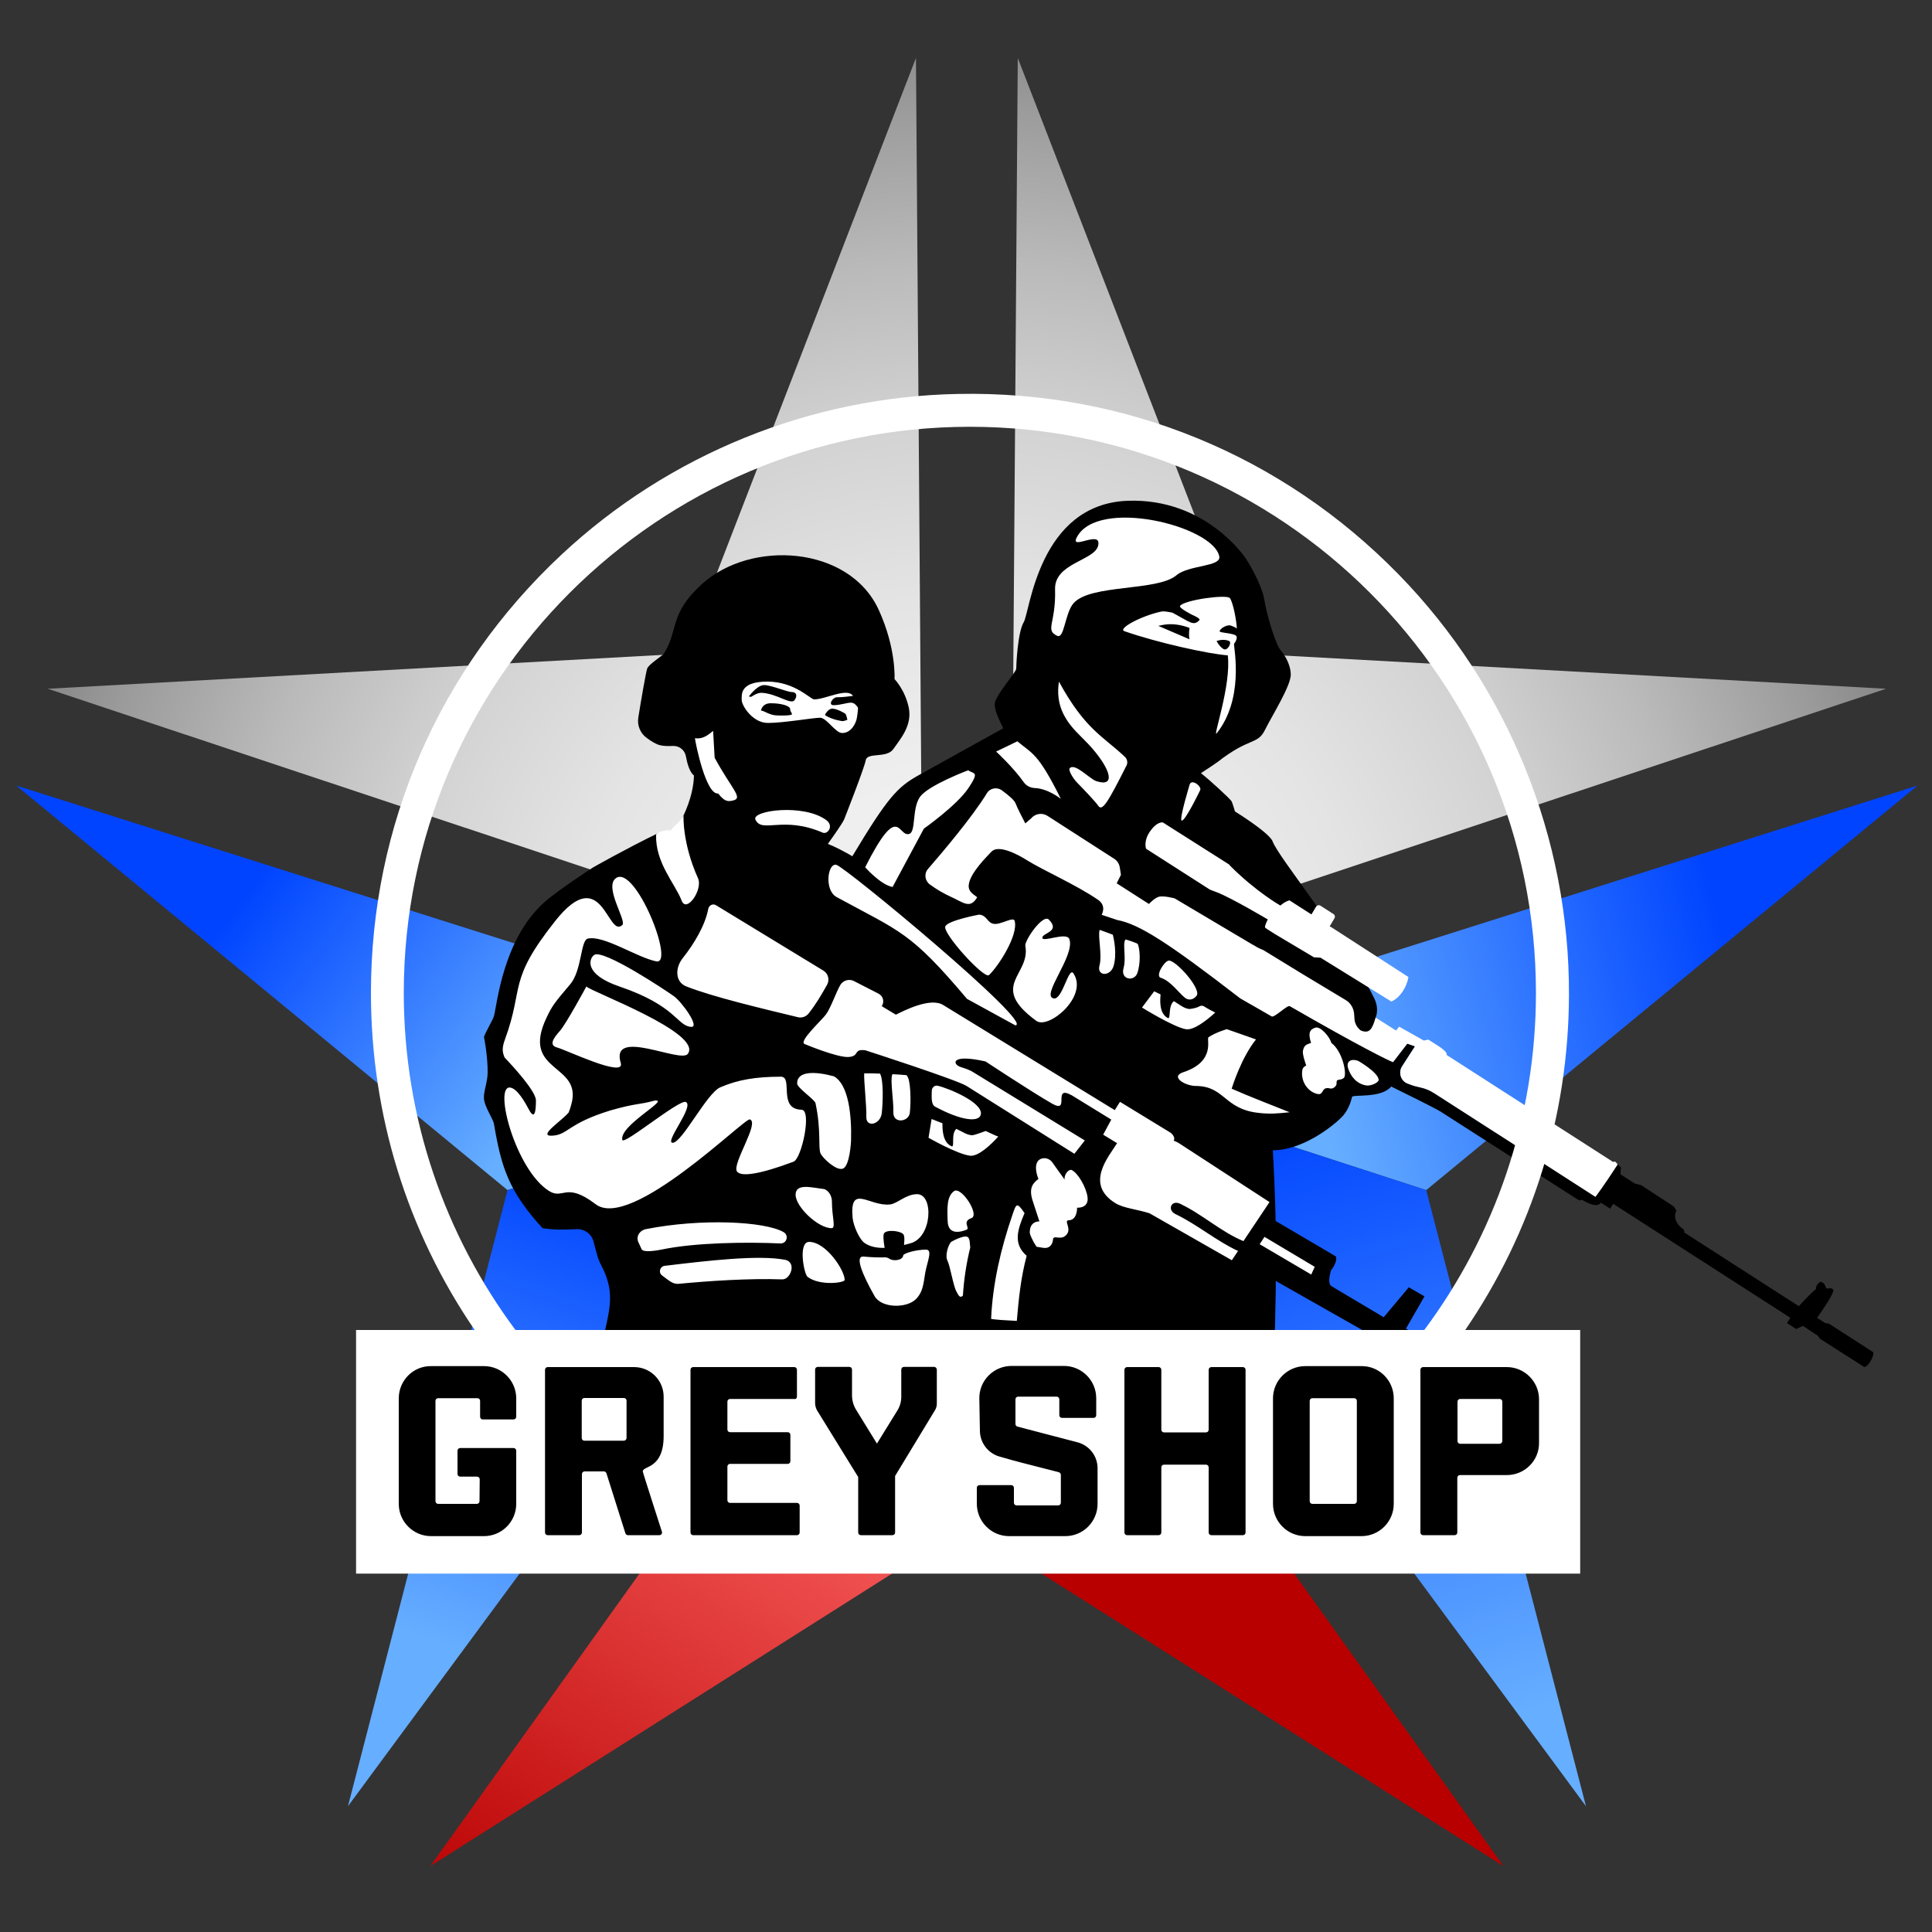<?xml version="1.0" encoding="utf-8"?>
<!-- Generator: Adobe Illustrator 22.0.1, SVG Export Plug-In . SVG Version: 6.00 Build 0)  -->
<svg version="1.1" id="Layer_3" xmlns="http://www.w3.org/2000/svg" xmlns:xlink="http://www.w3.org/1999/xlink" x="0px" y="0px"
	 viewBox="0 0 1000 1000" style="enable-background:new 0 0 1000 1000;" xml:space="preserve">
<rect x="0" y="0" width="1000" height="1000" fill="#333333" stroke="none"/>
<style type="text/css">
	.st0{fill:url(#SVGID_1_);}
	.st1{fill:url(#SVGID_2_);}
	.st2{fill:url(#SVGID_3_);}
	.st3{fill:url(#SVGID_4_);}
	.st4{fill:url(#SVGID_5_);}
	.st5{fill:url(#SVGID_6_);}
	.st6{fill:url(#SVGID_7_);}
	.st7{fill:url(#SVGID_8_);}
	.st8{fill:url(#SVGID_9_);}
	.st9{fill:url(#SVGID_10_);}
	.st10{fill:none;}
	.st11{fill:#FFFFFF;}
</style>
<g>
	<g>
		<radialGradient id="SVGID_1_" cx="499.442" cy="516.628" r="518.588" gradientUnits="userSpaceOnUse">
			<stop  offset="0" style="stop-color:#F2F2F2"/>
			<stop  offset="0.217" style="stop-color:#EFEFEF"/>
			<stop  offset="0.4" style="stop-color:#E4E4E4"/>
			<stop  offset="0.571" style="stop-color:#D3D3D3"/>
			<stop  offset="0.734" style="stop-color:#BABABA"/>
			<stop  offset="0.89" style="stop-color:#9B9B9B"/>
			<stop  offset="1" style="stop-color:#808080"/>
		</radialGradient>
		<polygon class="st0" points="526.8,30 523.3,507.3 646.1,338.3 		"/>
		<radialGradient id="SVGID_2_" cx="499.442" cy="516.628" r="518.588" gradientUnits="userSpaceOnUse">
			<stop  offset="0" style="stop-color:#F2F2F2"/>
			<stop  offset="0.217" style="stop-color:#EFEFEF"/>
			<stop  offset="0.4" style="stop-color:#E4E4E4"/>
			<stop  offset="0.571" style="stop-color:#D3D3D3"/>
			<stop  offset="0.734" style="stop-color:#BABABA"/>
			<stop  offset="0.89" style="stop-color:#9B9B9B"/>
			<stop  offset="1" style="stop-color:#808080"/>
		</radialGradient>
		<polygon class="st1" points="646.1,338.3 523.3,507.3 976.2,356.5 		"/>
	</g>
	<g>
		<linearGradient id="SVGID_3_" gradientUnits="userSpaceOnUse" x1="680.117" y1="557.831" x2="896.885" y2="503.386">
			<stop  offset="0" style="stop-color:#66AEFF"/>
			<stop  offset="1" style="stop-color:#0044FF"/>
		</linearGradient>
		<polygon class="st2" points="992.5,406.6 537.4,550.7 738.2,616 		"/>
		<linearGradient id="SVGID_4_" gradientUnits="userSpaceOnUse" x1="738.918" y1="902.666" x2="637.087" y2="581.043">
			<stop  offset="0" style="stop-color:#66AEFF"/>
			<stop  offset="1" style="stop-color:#0044FF"/>
		</linearGradient>
		<polygon class="st3" points="537.4,550.7 820.9,934.9 738.2,616 		"/>
	</g>
	<g>
		<linearGradient id="SVGID_5_" gradientUnits="userSpaceOnUse" x1="457.868" y1="728.183" x2="268.061" y2="1023.438">
			<stop  offset="0" style="stop-color:#FF6666"/>
			<stop  offset="1" style="stop-color:#B80000"/>
		</linearGradient>
		<polygon class="st4" points="222.7,965.9 500.4,790 500.4,577.6 		"/>
		<linearGradient id="SVGID_6_" gradientUnits="userSpaceOnUse" x1="518.435" y1="512.394" x2="592.249" y2="735.593">
			<stop  offset="0" style="stop-color:#FF6666"/>
			<stop  offset="1" style="stop-color:#B80000"/>
		</linearGradient>
		<polygon class="st5" points="500.4,577.6 500.4,790 778.2,965.9 		"/>
	</g>
	<g>
		<linearGradient id="SVGID_7_" gradientUnits="userSpaceOnUse" x1="304.016" y1="538.366" x2="155.807" y2="425.445">
			<stop  offset="0" style="stop-color:#66AEFF"/>
			<stop  offset="1" style="stop-color:#0044FF"/>
		</linearGradient>
		<polygon class="st6" points="8.4,406.6 262.7,616 463.5,550.8 		"/>
		<linearGradient id="SVGID_8_" gradientUnits="userSpaceOnUse" x1="268.689" y1="864.221" x2="349.347" y2="624.263">
			<stop  offset="0" style="stop-color:#66AEFF"/>
			<stop  offset="1" style="stop-color:#0044FF"/>
		</linearGradient>
		<polygon class="st7" points="463.5,550.8 262.7,616 180.1,934.9 		"/>
	</g>
	<g>
		<radialGradient id="SVGID_9_" cx="499.442" cy="516.628" r="518.588" gradientUnits="userSpaceOnUse">
			<stop  offset="0" style="stop-color:#F2F2F2"/>
			<stop  offset="0.217" style="stop-color:#EFEFEF"/>
			<stop  offset="0.4" style="stop-color:#E4E4E4"/>
			<stop  offset="0.571" style="stop-color:#D3D3D3"/>
			<stop  offset="0.734" style="stop-color:#BABABA"/>
			<stop  offset="0.89" style="stop-color:#9B9B9B"/>
			<stop  offset="1" style="stop-color:#808080"/>
		</radialGradient>
		<polygon class="st8" points="474.1,30 354.9,338.3 477.6,507.3 		"/>
		<radialGradient id="SVGID_10_" cx="499.442" cy="516.628" r="518.588" gradientUnits="userSpaceOnUse">
			<stop  offset="0" style="stop-color:#F2F2F2"/>
			<stop  offset="0.217" style="stop-color:#EFEFEF"/>
			<stop  offset="0.4" style="stop-color:#E4E4E4"/>
			<stop  offset="0.571" style="stop-color:#D3D3D3"/>
			<stop  offset="0.734" style="stop-color:#BABABA"/>
			<stop  offset="0.89" style="stop-color:#9B9B9B"/>
			<stop  offset="1" style="stop-color:#808080"/>
		</radialGradient>
		<polygon class="st9" points="354.9,338.3 24.7,356.5 477.6,507.3 		"/>
	</g>
</g>
<g>
	<g>
		<path d="M558.6,557.8c-16.2-40.8-99.6-109-130.1-121c1-1.4,7.1-9.9,8.4-12.6c0,0,10.4-26.4,11.2-30.7c0.8-4.3,10.8-0.8,14.3-5.8
			c3.5-5.1,9.8-12,8-21.3c-1.9-9.3-7.4-14.9-7.4-14.9s1-15.8-8.2-35.9c-15.3-33.3-66.4-36.4-91.7-13.1c-17,15.6-11.6,23.4-19.6,36
			c-1.4,1.4-7.7,5.4-8.5,7.5c-0.7,2-3.2,16.6-4.6,25.3c-0.7,4.1,1,8.3,4.4,10.7c2.3,1.7,4.9,3.3,6.8,3.7c1.8,0.5,4.4,0.5,6.8,0.4
			c3.2-0.1,6,2.1,6.6,5.3c0.7,3.8,2,8.4,4.2,10c-0.3,11.2-5.8,21.4-5.8,21.4c-2.8,7.9-2.8,11.6-2.8,11.6c-3.1,1.3-7.6-4.2-10.7-2.8
			c-15.9,7.7-32.8,17.3-32.8,17.3c0,0-18.7,12-25.8,18.5c-21,19.2-24,52.4-25.6,58.4c-0.5,2-4.5,8.6-5.2,10.9
			c0.2,0.9,2,10.3,1.9,18.5c0,4.9-2.3,10.1-1.9,13.6c0.5,4.6,4.8,10.3,5.2,13.1c3.8,22.4,7.6,34.6,25.1,53.8
			c6.1,1,12.4,0.8,17.6,0.5c4.1-0.2,7.8,2.5,8.8,6.4c1.8,6.7,2.2,8.9,4,12.3c8.1,15.6,4,23.8-1.3,47.7
			c33.4,30.6,77.4,71.3,184.9,71.3l-7.9-70.6c0,0-0.8-12.8-1.7-28.3c-1.1-18.9,16.7,4.5,27.7-82.6c2.5-10.3,26.6-7,50.5-2.8
			c0,0,0,0,0,0c17.2,11.4,35.1,22.5,54,31C632.3,627.4,558.6,557.8,558.6,557.8z"/>
	</g>
	<g>
		<polygon class="st10" points="680.6,655.6 654.7,640.1 652.6,642.8 678.8,659.1 		"/>
		<g>
			<g>
				<g>
					<path d="M767,709.2l-31.6-18.8l-2.7,0.2l-5-2.9l9.6-16.7l-8.1-4.7l-13,15.5l-24.4-14.5c0,0-2-1.2-2.6-1.6
						c-0.2-0.1-0.3-0.3-0.5-0.4c-1.7-2.1,0.3-7.9,0.3-7.9s3.3-3.9,2.5-7l-1.8-1.1l-29.4-17.3l-2.6-1.6l1.6-5.4l-2.7-1.7
						c0,0,0-0.1,0.7-1.1l-21.2,31.8l4.1,2.3l0,0l3-3l67.7,38.4l0.8-1.4l16.1,9.2l1.2,2.4l31.8,18.8c0,0,1.8,0.7,4.9-4.8
						C766.2,714.5,768.4,709.9,767,709.2z"/>
				</g>
			</g>
		</g>
	</g>
	<g>
		<polygon class="st11" points="717.4,560.8 717.4,560.8 717.4,560.8 		"/>
	</g>
	<path d="M969.6,699.9l-22.8-14.7l-2.1-0.4l-4.2-2.7c0,0,9.9-13.7,8.3-14.7c0,0-0.3-0.2-0.6-0.4c-0.3-0.2-0.5-0.2-0.8-0.2
		c-0.6,0.1-1.7,0.2-2,0c-0.3-0.2-0.7-1.2-0.9-1.8c-0.1-0.3-0.3-0.5-0.5-0.7l-1.3-0.8c-0.6-0.4-3.1,1.7-2.7,3.7
		c-3.3,2.5-8.9,8.9-8.9,8.9l-59.4-38.2c0,0,0.3-1.1-0.4-1.6c-6.6-4.8-3.6-9.6-3.6-9.6c-0.3-0.6-1-2-1.6-2.4l-16.7-10.9l-3.2-0.8
		l-7.5-4.8l0.3-3.5l-1.7-1.7c-6.8,10.6-11.5,16.8-11.5,16.8s-81.1-52.1-82.9-53.3c-6.3-4-7.8-2.6-14.5-5.4c-3.4-1.4-4.7-5.7-2.7-8.8
		l6.7-10.4l-4-1.4l-7.1,9.3c-2-6.9-6.4-14.9-9.3-22.6c1.2-3,1-6.6-0.7-10.1c-17.2-34.4-49.1-72.1-52.6-81.2
		c-1.8-4.6-19.5-15.5-19.5-15.5s-1.1-3.9-1.7-5.2c-0.5-1.1-11.7-11.4-15.9-14.6c4.1-2.7,8-5.3,8.5-5.7c16.8-13.2,20.7-8.7,24.7-16.8
		c3.5-7.1,13.5-22.9,13.3-28.7c-0.2-5.9-3.7-10.6-5.5-12.8c-1.8-2.1-6.4-15.1-8.3-26.3c-1-5.7-5.6-14.9-9.6-21
		c0,0-20.5-31.2-61.1-29.7c-45.9,1.8-50.5,57.4-53.7,62.8c-3.2,5.3-3.9,22.4-3.9,24.1c0,1.8-9.6,12.4-11,17.4
		c-1.1,4,4.4,13.1,4.2,13.5c0,0-43.8,24.3-43.8,24.3c-11,6.1-16.1,11.7-34.3,42l0,0c0.2,0.2,0.5,0.3,0.7,0.5c1,0.7,2,1.5,3,2.3
		c5.6,40.9,11.2,81.8,20.3,122.1c7.2,32.1,22,136.8,22,136.8l7.9,69c30.2-1,96.2,1.8,162.2-51.3c2.5-2,4-65.3,2.8-100.8
		c-0.6-17.7-1.2-26.5-1.2-26.5c14.1,0,29.1-10.7,35.5-17c2.7-2.7,4.5-6.3,5.5-10.6c0.4-1.5,14.9,0.9,20.3-5.4c0,0,22.9,11.2,25.6,13
		c0,0,69.3,44.4,70.5,45.2c1.2,0.8,1.9,0.8,2.7,0.4c2.3,1.5,7.8,4.4,9.7,1.5l4.8,3.1l1.6-2.5l91.7,59l-1.8,2.7l4.8,3.1l3.5-1.6
		l7.6,5l1.3,1.7l22.9,14.6C967,707.3,970.1,702.1,969.6,699.9z"/>
	<path class="st11" d="M817.8,688.4h-59.4c34.7-50.7,53.5-110.6,53.7-173.4c0.3-81.1-31.4-159.5-88.1-217.6
		c-60.3-61.8-141.6-95.2-228-93.5c-76.3,1.4-149.8,31.2-205.5,83.3c-63.4,59.3-98.5,140.3-98.5,226.7c0,63.2,18.8,123.5,53.7,174.5
		h-61.4v126.1h633.6V688.4z M209,513.9c0-161.6,131.5-293,293-293c161.6,0,293,131.5,293,293c0,65.3-21.5,125.7-57.8,174.5H266.8
		C230.5,639.6,209,579.2,209,513.9z"/>
	<path class="st11" d="M549.1,413.5c0,0-6.5-5.3-13.4-5.6c-2.3-0.1-4.4-1.1-5.7-2.9c-5.5-7.8-14.4-16-14.4-16l11-5.3
		C534.2,390.2,537.1,389.3,549.1,413.5z M631.1,288c-3.1-15.8-63.1-30.7-73.8-9.8c-3.6,7,13.1-4.3,11.1,4.2
		c-1.8,7.8-22.7,9-22.3,22.6c0.5,17.9-5.4,21,1.1,24.1c3.7,1.8,4-11.7,8.4-16.8c8.7-10.1,43.4-6.1,53.4-14.6
		C615.3,292.4,632.2,293.4,631.1,288z M536.4,528.4c6.3,4.6,27.1-12.7,19.2-24.6c-2.5-3.7-5.6,13.6-10.1,13
		c-7.2-1.1,11.1-22.1,8-30.7c-1.4-4-14.2,2-14-0.8c0.2-2.5,9.5-3.1,3.4-9.3c-3.1-3.2-12.7,10.9-12.2,13.6
		C533.6,504.7,511.4,510.1,536.4,528.4z M476.3,412.3c-4.4,6-2.1,18.1-5.6,19.3c-6,2.1-5.2-17.7-22.9,17.3c0,0,8,9.1,14.2,10.2
		l16.2-30.2c0,0,16.9-11.9,23-20.9c6.1-9.1,2.7-7.2,0-9.3C501.2,398.6,480.7,406.4,476.3,412.3z M511.9,504.7
		c4.9-4.6,15.2-20.6,13.3-28c-0.6-2.5-7.1,2-10.7,1.5c-3.7-0.5-3.4-4.4-7.7-4.8c0,0-16.2,3-17.5,6.1
		C487.7,483,509.5,507,511.9,504.7z M356,545.5c8-10.8-50.1-32.2-52.5-34.9c0,0-10.5,19.4-13.7,23c-3.2,3.6-6,7.4-1.4,8.6
		c4.6,1.2,35.3,16,32.9,8C315.7,531.6,352.3,550.5,356,545.5z M348.9,515.7c-3.4-2.5-36.8-24.8-41.4-21.4
		c-2.8,2.1-5.1,10.1,13.1,16.3c29.5,10,29.8,20.4,37.1,20.9C362.5,531.9,353.1,518.8,348.9,515.7z M638.7,333.3
		c0.2,3.7,5,28.7-8.9,46.2c-2.4,3,7.6-24.8,5.7-40.3c-9.4-0.6-36.4-6.5-53.5-12.5c-3.7-1.3,9-8.1,19.3-10.2c1.3-0.3,5.5,0.6,5.5,0.6
		c9.4,5,10.9,7.1,14,3.9c0.8-0.9-3.6-2.7-3.6-2.7s-7.2-3.6-6.4-4.7c2.2-3.1,24.3-6.1,25.8-4c1.7,2.4,3.4,11.6,3.6,15.7
		c-0.8-0.6-2.3-1.2-3.1-1.5c-1.8-0.7-5.8,1.5-5.8,3c0,0.8,7.9,0.9,8.7,2.5C640.4,330.4,639.8,331.9,638.7,333.3z M615.7,325
		c-10.1-3.8-15.9-0.7-16.3-1.1c0,0,13.5,5.8,16.3,7C615.1,328.7,615.7,325,615.7,325z M636.2,331.8c-3-1.4-6.5,0-6.5,0
		s1.3,2.7,3.5,4.1C635.3,337.3,637.8,332.5,636.2,331.8z M421.4,362c5.9,0,17.2-6.3,20.1-1.8c-3.2,0.4-5.5,0.7-8.4,0.7
		c-2,0-4.7,4-1.7,4.1c3.7,0,6.7-1.3,9.1-1.3c1.8,0,3,1.7,3.6,2.6c0,1.9-0.4,3.7-0.5,4.8c-0.4,3.3-3.1,8.3-7.6,8.3
		c-0.5,0-0.9-0.1-1.4-0.3c-3.5-1.7-7.1-7.6-10.2-7.6c-3.4,0-18.9,2.7-26.9,2.7c-8,0-13.6-9-13.6-11.9c0-2.9-0.9-9.5,13.3-9.5
		S419.5,362,421.4,362z M409.9,369.7c0-0.9-0.9-1.3-0.9-2.6c0-1.8-4.7-3.1-10-3.1c-4.5,0-5.1,3.5-5.1,3.8c1.6,0,4.5,2.5,8.3,2.5
		C403,370.4,409.9,370.5,409.9,369.7z M409.9,358.2c-2.5,0-10.7-3.6-14.4-3.6s-7.9,5.9-7.9,5.9l1.2,0.2c0,0,3.1-2.3,5.6-2.1
		c7.9,0.5,14.6,6.2,16.8,3.9C413.1,359.8,411.9,358.2,409.9,358.2z M427,370c0.1,0.1,0.3,0.3,0.4,0.4c0,0,2.9,1.9,7.7,2.7
		c1.5,0.4,2-0.1,3.5-0.5c0,0-0.5-2.6-1-3.1c-0.5-0.5-4.5-2.7-6.8-2.7C428.5,366.8,427,370,427,370z M422.1,571
		c3,13.9,1.3,22.9,2.6,26c1.1,2.4,8.1,9.1,11.5,7.9c3.7-1.2,4.3-14.4,4.3-14.4c0.4-13.7-1.4-29.3-8.9-33.4c-9.5-2.6-19.1-2.9-19,3.7
		C412.6,563.1,421.7,569.1,422.1,571z M583.1,396.2c-9.8,19.4-12.6,24-14.7,20.8c-1.3-2-8.6-9.6-10.3-11.3c-2.7-2.6-5.3-7.1-4.4-8.1
		c2.8-2.8,10.2,5.5,13.7,6.7c10.1,3.3,7.7-5.7-2.2-17.1c-5.5-6.3-10.9-9.9-14.8-17.7c-2.6-5.1-3.2-11-2.3-16.7
		c13.6,24.9,22.8,28.2,34.2,39C583.5,393,583.8,394.8,583.1,396.2z M615.7,406.3c0,0-5.4,17.7-4.1,18.4c1.6,0.9,9.6-15.7,9.6-15.7
		C622.2,407,616.5,402.7,615.7,406.3z M405.5,637.7c-9.6-5.5-42.4-7.2-71.2-1.5c-3.3,0.7-5.3,3.9-3.8,6.9c0.5,1.2,1.1,2.3,1.6,3.5
		c0.9,1.9,8.2,0.6,10.2,0.2c17.4-3.7,44.4-4,61.5-3.2C407.3,643.8,408.5,639.3,405.5,637.7z M409.7,655.5c-0.2-1.7-1.5-3.1-3.2-3.4
		c-13.6-2.7-40.2,0.4-62.5,3.1c-2.4,0.3-3.3,3.4-1.4,4.9c4.3,3.3,5.9,4.6,8.7,4.4c15.6-1.5,36.5-2.9,53.4-2.3
		C408,662.4,410.1,658,409.7,655.5z M430.6,621.9c0-3.9-2.8-6.4-4.4-6.5c-6.1-0.7-14.4-3.1-14.4,3c0,6.2,11.6,17.3,18.6,17.3
		C432.8,635.7,430.6,630,430.6,621.9z M418.8,642.8c-5.8,0-2.7,16.6-0.8,18.1c6.3,4.8,19.2,3.1,19.2,1.6
		C437.2,657.4,427.5,642.8,418.8,642.8z M479.3,646.8c-5.1,0-11.7,1.9-11.8,3c-0.2,2.5-5,3.2-7.2,1.7c-0.7-0.5-1.5-0.7-2.3-0.7
		c-3,0.1-6.6,0-11.1-0.4c-6.1-0.4,3.9,17.1,5.8,20.5c3.6,6.3,16.7,6.4,21.5,1.4c3.3-3.4,3.7-7,4.7-13.5
		C479.9,653.1,482.9,646.8,479.3,646.8z M474.7,618.1c-5.8,0-10.3,4.9-13.9,5.3c-10.7,1.3-21.1-11.1-19.5,6.9
		c0.4,4.2,3.6,11.5,6.4,13.2c2.8,1.8,6.1,2.5,10.2,2.4c0,0-1-5.2-0.5-7.1c0.6-2.6,8.6-1.9,10.2,0.1c0.9,1.1,0.3,5.5,0.3,5.5
		c1.1-0.3,2.2-0.5,3.4-0.9C482.5,640.5,483.4,618.1,474.7,618.1z M525.5,530.7c10.7-0.2-88.4-82.4-92.7-83.1
		c-4.5-0.8-6.2,13.2,0.2,16.7c33,18,38.1,17.8,67.5,52.7L525.5,530.7z M361.3,454.6c-8.3-18.4-7.5-32.6-7.5-32.6
		c-1.8,3.9-4.5,4.6-6.6,7.9c-4.7-0.8-7.6,2-7.6,2c-0.5,14.6,9.6,25.1,13.2,34.2C355.3,472.9,363.9,460.5,361.3,454.6z M530.3,627.9
		c-4.1-6-4.3-4.9-6.4,1.3c-5.8,16.9-10.1,35.1-10.9,53.4c0,0-0.5,0.4,13.3,1.1c1-11.4,2-22.1,5.1-33.7l0,0
		C524.2,643.8,526.7,636.4,530.3,627.9z M562.9,619.6c-0.7-5.2-5-12.5-8.2-14c-1.2-0.6-3.9,1.7-3.7,5c-0.4-0.7-0.8-1.3-1.2-1.8
		c-1.7-2.3-3.6-5-5-7c-1.4-2.1-4.2-3-6.4-1.8c-3.2,1.7-2.3,6.9-0.9,10.2c-2.7,2.1-5.2,4.5-3,11.3l3.5,10.7c0,0-5-0.4-5,5.7
		c0,0.7,0.5,1.9,1.1,3.2c0,0,0.1,0.1,0.1,0.1c0.6,1.5,1.5,2.8,2.3,4.1c0.6,0.1,2.1,0.4,3.7,0.6c2.9,0.4,4.5-1.6,4.8-4
		c0-3.2,3.7,0.3,6.6-2.4c3.7-3.3-1.4-7.8,1.6-7.9c4.5-0.1,4.3-6.5,4.3-6.5S563.7,625.6,562.9,619.6z M485.4,562
		c-1.5-0.4-3,0.8-3.1,2.4c-0.1,3.6-0.4,7.2,1.7,8.4c13.9,7.5,23,8.2,23.7,3.9C508.6,570.6,491.1,563.3,485.4,562z M428.1,509.7
		c1.4-2.5,0.6-5.8-1.9-7.3l-55.5-33.8c-1.6-1.1-3.7-0.1-4.1,1.8c-1.6,8.6-7.4,18.2-13.2,25.5c-4,5-4.1,12.4,1.9,14.7
		C369,516,394.4,522,413,526.5c2.1,0.5,4.3-0.3,5.6-2C422.5,519.5,425,515.2,428.1,509.7z M652,644l26.7,15.7l1.8-4l-26-15.5
		L652,644z M703,549.1c-3.5-1.3-6.4,0.1-5.2,3.9c1.2,3.8,4.1,7.9,9.2,8.8c2.5,0.5,6.7-1.5,6.6-2.9C713.3,555,703,549.1,703,549.1z
		 M689.1,539.8c-0.8-3.1-5.6-8.7-8.2-7.9c-3.1,0.9-3.9,2.9-2.3,7.9c-2.5,0.9-3.6,1.1-4.2,4.1c-0.4,1.9,1.7,7.6,1.7,7.6
		c-1.6,0.8-2,1.7-2.1,2.9c-0.6,5.4,2.7,9.9,6.5,11.4c5.6,2.3,2.5-3.8,8.1-2.4c1.2,0.3,3.3-1.1,3.2-2.6c-0.2-2.9,1.6-1.2,3.7-2.8
		C697.4,556.6,695.1,544.3,689.1,539.8z M404.2,557.3c-13.1,0-22.4,1.6-31.4,5.5c-7,3-19.9,29-24.7,28.7
		c-4.2-0.3,11.4-18.9,6.9-21.1c-3.3-1.6-32.3,22.6-32.9,19.6c-1.7-7.5,25.5-21.5,16.6-20.3c-8.5,2.3-8.9,1.1-22.9,5.1l0,0
		c-22,6.8-21.7,12.4-29.6,13c-8.5,0.7,4.1-7.3,8.1-11.9c0.5-1.2,1-2.6,1.4-4.2c6.1-21.6-26.7-16.1-12.7-45.2c2.7-5.7,4-7.5,12.1-17
		c6.2-7.3,5.3-22.9,9.2-23.7c8.3-1.8,25.4,9.8,35.4,11.8c9.9,1.9-11-50.6-21-43c-6.1,4.7,5.8,22,3.4,24.2c-7.7,7.1-10.3-33-34.8-2
		c-24.7,31.2-15.9,33.8-25.9,61.1c-1.8,4.8-1.3,6.9-0.2,9.5c4.3,4.5,16.2,17.4,16.2,22.2c0,5.8-0.7,10.3-3.7,4.6
		c-1.6-3-5.9-11-9.8-11.3c-8.4-0.6,2.9,42.5,20.2,53.5c7.5,4.8,8.6-5,24.2,6.9c18.3,13.9,77.1-44.8,79.8-43.9
		c5.3,1.6-9.5,23.3-6.6,27c2.2,2.9,12.1,1.3,29.2-5.1c4.3-1.6,9.6-26.8,4.2-26.9C402.4,574.1,410.7,557.3,404.2,557.3z M610.9,623.1
		c11.4,5.4,21.1,14.5,32.7,19.3l13.5-20.2l-46.9-30.5c0,0-1.1-0.7-2.7-1.3c1.2-2-1.6-4.1-1.6-4.1l-26.2-16l-2.7,4.3
		c0,0-85.1-52.1-88.8-54.4c-6.6-4.1-20.1,2.8-24.5,5l-7.3-4.4c1.5-2.3,0.7-5.3-1.7-6.5l-12.3-6.3c-2.6-1.6-6-0.7-7.5,1.9
		c-2.2,3.8-4.8,11.6-7.4,15.2c-2.1,2.9-14.4,14.1-11,15.3c0,0,16.9,7.1,22.8,6.7c5.9-0.5,2.1-4.2,8.5-3.5c0.1,0,47.4,15.3,52.5,18.5
		l55.8,35.1l5.4-6.9l-58.2-35.6c0,0-1.4-1-6-2.4c-4.2-1.2-5.9-7.1,12.8-2.9c0,0,24.4,16.1,34.4,21.8c9.8,5.6-0.1-9.9,10.2-4.3
		l20.5,12.6l-4.2,7.8l7.2,4.4c-4.4,7.1-16.9,21.2-0.8,31.1c4.3,2.6,11.1,3.1,17.6,5.2l42.6,24.3l3.2-4.8c-11.2-5.2-21-13.6-32.2-19
		C603.9,626.4,606.2,620.8,610.9,623.1z M510.2,585.4c0,0-4.6,1.7-6.3,2.1c-2.6,0.6-6.2-2-8.9-3.2c-3,2.7-0.6,9.8-2.5,9
		c-4.8-2.1-4.7-9.2-4.7-11.9l-5.6-2.2l-1.6,9.7c0,0,15,8.6,21.6,9.3c4.2,0.4,10.5-5.5,14.5-9.9C515.7,588,510.2,585.4,510.2,585.4z
		 M623.2,520.9c-0.7-0.4-1.5-0.5-2.2-0.1c-1.6,0.9-3.4,1.2-4.8,1.4c-2.7,0.4-6-2.5-8.6-4c-3.2,2.5-1.4,9.7-3.2,8.7
		c-4.6-2.5-3.9-9.5-3.7-12.2l-3.3-1.6l-6.3,8.4c0,0,16.1,10,22.6,11.2c4.1,0.8,10.9-4.6,15.3-8.6C628.1,523.7,624.9,522,623.2,520.9
		z M613.4,516.5c1.2,0.9,3.6,1.7,5.9-1c2.9-3.5-10.9-18.8-14.4-18.3c-2.4,0.4-7,8-4.1,8.9C605.8,507.6,610.2,514,613.4,516.5z
		 M626.3,460.5l3.7,1.4c7.5,2.9,26.2,14,26.2,14s-1.8,3.5-1.4,4.2c0.1,0.2,2.1,1.5,5,3.3l20.3,12.1l3.4,0.2l36.7,22.7
		c4.6-2.1,8-7.6,8.8-12.7l-40.7-26.3l2.4-4.1c0.5-0.8,0.2-1.8-0.5-2.2l-6.7-4.3c-0.8-0.5-1.8-0.3-2.3,0.5l-2.4,4l-11.4-7.3
		c0,0-2,0.6-3.4,1.7l-1.3,1c0,0-12.8-7.3-26-20.6l-0.6-0.7l-34.2-21.7c0,0-3-0.8-6.9,5c-3.2,4.8-1.8,8.6-1.8,8.6
		C593.6,439.6,626.3,460.5,626.3,460.5z M637.5,563.5c0.5-1.5,5-16,12.6-25.5l-15.1-5.3c0,0-5.7,1.6-9.5,4.2
		c-1.2,0.8,4,12.5-13.1,18.1c-7,2.3,1.2,7.3,7.1,7.1c14.5,0.4,14.2,11.9,31.7,13.9c5.9,0.7,9.6,0.4,16.3-0.3
		C660.8,573,646,567.3,637.5,563.5z M490.5,632c0.2,7.5,6.8,5.7,9.8,4.5c2-0.9-2.6-4.2,2.5-6c4.5-1.6-5.4-16.9-9.1-13.9
		C490.2,619.3,490.2,624.5,490.5,632z M502.2,645.7c-0.3-1.7,0-4.8-1.5-5.5c-2.2-1-8.4,2.6-8.4,2.6c-1.4,1.4-3.3,6.9-1.9,9.7
		c1.4,2.8,3,13,4.6,15.9c1.2,2.2,1.8,3.7,3.4,2.2C498.9,662.3,500.2,653.8,502.2,645.7z M369.9,392.2l-0.8-13.9
		c-4.4,3.8-6.7,4.1-9.4,3.8c0.3,2.7,5.7,29.4,12,28.6c3.4,4.2,4.9,4.4,8.2,3.5C384.5,412.8,378.4,407.9,369.9,392.2z M427.7,424.5
		c-11.7-8.7-38.8-5-36.7-0.3c3.4,7.4,14.1-2.2,34.9,6.8C428.3,432,431.8,427.6,427.7,424.5z M447.3,555.6
		c-0.2,4.1,1.3,16.9,1.1,22.4c-0.2,5.9,7.3,4.1,8-1.8c0.6-5.4,1-17.1-0.9-20.5C452.8,555.6,450.1,555.5,447.3,555.6z M469.2,556.5
		c-2.4-0.2-4.8-0.4-7.2-0.5c-0.1,0.1-0.1,0.2-0.2,0.3c-1.1,2.8,0.8,13.5,0.6,19.4c-0.2,5.9,7.6,5.2,8.5,0.5
		c0.7-5.9,0.5-17.5-1.5-19.4C469.4,556.7,469.3,556.6,469.2,556.5z M569.2,481.3c-1.1,3,1.4,13-0.1,18.4c-1.5,5.7,5.6,5.9,7.3,0.3
		c1.8-6.3,0.2-13.8-0.4-16.2C573.8,483,571.5,482.1,569.2,481.3z M582.5,486.3c-1.6,2.4,0.6,9.3-1,15c-1.5,5.7,5.3,6.9,7.1,2.6
		c2-5.5,1.4-12.9,0.3-15.3C588.7,488.2,582.6,486.1,582.5,486.3z M834.9,601.4L748.7,546c1-1.5-5-5.1-5-5.1c0,0-4.2-2.7-4.4-2.8
		c-0.9,0.2-1.3,0.2-2.3,0.5l-12.8-7.2l-1.6,2l-10.6-6.7c-1.7,5.9-3.1,8.5-7.6,6.7c-1.8-1.3-3-3.3-3.3-5.6c0,0-0.1-1.3-0.2-2.9
		c-0.2-3-1.8-5.8-4.4-7.3l-22.1-13.3l0,0l-20.6-12.6c0,0-2.2-0.7-5.1-2.6l-0.1,0L608,465c0,0-6.2-1.7-8.6-0.7
		c-2.4,1-4.7,3.6-4.7,3.6L578,457.2l2.2-4.4l-0.6-3.8c-0.3-1.9-1.3-3.5-2.9-4.5l-34.5-22.2c-2.8-1.8-6.4-1.2-8.5,1.3l-3,2.6
		c-1.4-2.7-4.3-8.3-5.1-10.5c-0.6-1.6-4-4.4-7-6.6c-2.6-1.9-6.2-1.2-7.8,1.5c-7.6,12.4-23.3,30.9-30.5,39.2c-2.1,2.4-1.6,6.1,1,8
		c3.7,2.7,7.2,4.7,10.7,6.3c6.5,2.9,10,6.6,13.7,0.5c0.4-0.7-4.7-2.2-4.3-6.4c0.5-6.3,9.7-15.1,11.7-17.3c3.6-4,13.6,1.3,18.2,4.2
		c9,5.6,25.4,12.7,37,20.6c4.7,3.2,1.9,7.8,1.9,7.8l8.1,2.7c11.2,2.1,25.9,11.4,63.7,40.6c7.6,4.3,10.1,5.8,16.2,9.3
		c1.4,0.8,8.2-6.1,9.4-5.3c36.8,21.2,50.5,27.8,53.4,29l7.4-9.6l4,1.4l-6.7,10.4c-2,3.1-0.7,7.4,2.7,8.8c6.7,2.8,8.2,1.3,14.5,5.4
		c1.8,1.1,82.9,53.3,82.9,53.3s4.7-6.2,11.5-16.8C835.9,601.1,836.3,601.1,834.9,601.4z"/>
	<path d="M627,707.6h16.3c0.8,0,1.4,0.6,1.4,1.4v84.2c0,0.8-0.6,1.4-1.4,1.4H627c-0.8,0-1.4-0.6-1.4-1.4v-33.7
		c0-0.8-0.6-1.4-1.4-1.4h-21.7c-0.8,0-1.4,0.6-1.4,1.4v33.7c0,0.8-0.6,1.4-1.4,1.4h-16.3c-0.8,0-1.4-0.6-1.4-1.4V709
		c0-0.8,0.6-1.4,1.4-1.4h16.3c0.8,0,1.4,0.6,1.4,1.4v31c0,0.8,0.6,1.4,1.4,1.4h21.7c0.8,0,1.4-0.6,1.4-1.4v-31
		C625.6,708.2,626.3,707.6,627,707.6z M412.5,722.9V709c0-0.8-0.6-1.4-1.4-1.4h-34.6h-17.7c-0.8,0-1.4,0.6-1.4,1.4v15.3v16.8v16.7
		v20.1v15.3c0,0.8,0.6,1.4,1.4,1.4h17.7h36c0.8,0,1.4-0.6,1.4-1.4v-13.9c0-0.8-0.6-1.4-1.4-1.4h-34.6c-0.8,0-1.4-0.6-1.4-1.4v-17.4
		c0-0.8,0.6-1.4,1.4-1.4h29.8c0.8,0,1.4-0.6,1.4-1.4v-13.6c0-0.8-0.6-1.4-1.4-1.4h-29.8c-0.8,0-1.4-0.6-1.4-1.4v-14.4
		c0-0.8,0.6-1.4,1.4-1.4h33.3C411.9,724.3,412.5,723.7,412.5,722.9z M721.4,723.8v54.6c0,9.2-7.5,16.7-16.7,16.7h-29.1
		c-9.2,0-16.7-7.5-16.7-16.7v-54.6c0-9.2,7.5-16.7,16.7-16.7h29.1C713.9,707,721.4,714.5,721.4,723.8z M677.9,725.1V777
		c0,0.8,0.6,1.4,1.4,1.4h21.6c0.8,0,1.4-0.6,1.4-1.4v-51.9c0-0.8-0.6-1.4-1.4-1.4h-21.6C678.5,723.7,677.9,724.3,677.9,725.1z
		 M206.4,723.8c0,10.7,0,27.8,0,54.6c0,9.2,7.5,16.7,16.7,16.7h27.4c9.2,0,16.7-7.5,16.7-16.7v-27.5c0-0.8-0.6-1.4-1.4-1.4
		c-29.2,0-5.7,0-27.6,0c-0.8,0-1.4,0.6-1.4,1.4c0,2.8,0,9.2,0,12c0,0.8,0.6,1.4,1.4,1.4h8.7c0.8,0,1.4,0.6,1.4,1.4l-0.1,11.3
		c0,0.8-0.6,1.4-1.4,1.4h-20c-0.8,0-1.4-0.6-1.4-1.4v-51.9c0-0.8,0.6-1.4,1.4-1.4h20.3c0.8,0,1.4,0.6,1.4,1.4l0,8.2
		c0,0.8,0.6,1.4,1.4,1.4h15.9c0.8,0,1.4-0.6,1.4-1.4v-9.5c0-9.2-7.5-16.7-16.7-16.7h-27.4C213.9,707,206.4,714.5,206.4,723.8z
		 M557.6,746.5c-6.1-1.6-15.7-4.1-31-8.1c-0.6-0.2-1-0.7-1-1.4v-12.7c0-0.8,0.6-1.4,1.4-1.4h19.9c0.8,0,1.4,0.6,1.4,1.4v8.2
		c0,0.8,0.6,1.4,1.4,1.4h16.3c0.8,0,1.4-0.6,1.4-1.4v-8.8c0-9.2-7.5-16.7-16.7-16.7l-27.1,0c-9.4,0-16.9,7.7-16.7,17
		c0.1,5.6,0.2,11.7,0.3,16.7c0.1,6.1,4.2,11.5,10.1,13.2c11.5,3.3,9,2.5,30.7,8.1c0.6,0.2,1.1,0.7,1.1,1.4v14.4
		c0,0.8-0.6,1.4-1.4,1.4h-21.5c-0.8,0-1.4-0.6-1.4-1.4v-7.7c0-0.8-0.6-1.4-1.4-1.4H507c-0.8,0-1.4,0.6-1.4,1.4c0,5.8,0,7.4,0,8
		c-0.1,9.3,7.4,17,16.7,17l29.1,0c9.2,0,16.7-7.5,16.7-16.7c0-4.5,0-10.3,0-18.4C568.1,753.6,563.8,748.1,557.6,746.5z M779.9,763.5
		h-24.2c-0.8,0-1.4,0.6-1.4,1.4v28.3c0,0.8-0.6,1.4-1.4,1.4h-16.3c-0.8,0-1.4-0.6-1.4-1.4v-31.6v-16v-22.1V709
		c0-0.8,0.6-1.4,1.4-1.4h43.3c9.2,0,16.7,7.5,16.7,16.7v22.5C796.7,756,789.2,763.5,779.9,763.5z M777.6,745.9v-20.4
		c0-0.8-0.6-1.4-1.4-1.4h-20.4c-0.8,0-1.4,0.6-1.4,1.4v20.4c0,0.8,0.6,1.4,1.4,1.4h20.4C776.9,747.3,777.6,746.6,777.6,745.9z
		 M483.5,707.5h-15.6c-0.8,0-1.4,0.6-1.4,1.4v14c0,2.6-0.7,5.1-2.1,7.3l-10.5,17L443,729.5c-1.3-2.2-2-4.7-2-7.3v-13.3
		c0-0.8-0.6-1.4-1.4-1.4h-16.3c-0.8,0-1.4,0.6-1.4,1.4v17.4c0,1.3,0.4,2.6,1,3.7l20.8,33.7l0.5,0.8v28.7c0,0.8,0.6,1.4,1.4,1.4h16.3
		c0.8,0,1.4-0.6,1.4-1.4V764l0.4-0.7l20.2-33.3c0.7-1.1,1-2.3,1-3.6v-17.4C484.9,708.2,484.3,707.5,483.5,707.5z M332.7,761.6
		c0,0.6,9.9,31.1,9.9,31.2c0.3,0.9-0.4,1.8-1.3,1.8H325c-0.6,0-1.1-0.4-1.3-1l-9.8-31c-0.2-0.6-0.7-1-1.3-1h-10
		c-0.8,0-1.4,0.6-1.4,1.4v30.2c0,0.8-0.6,1.4-1.4,1.4h-16.3c-0.8,0-1.4-0.6-1.4-1.4v-31.6v-16v-22.1V709c0-0.8,0.6-1.4,1.4-1.4h44.7
		c8.5,0,15.3,6.9,15.3,15.3v20.6C343.4,760.5,332.7,758.6,332.7,761.6z M324.3,744.3V725c0-0.8-0.6-1.4-1.4-1.4h-20.4
		c-0.8,0-1.4,0.6-1.4,1.4v19.3c0,0.8,0.6,1.4,1.4,1.4h20.4C323.7,745.7,324.3,745,324.3,744.3z"/>
</g>
</svg>
